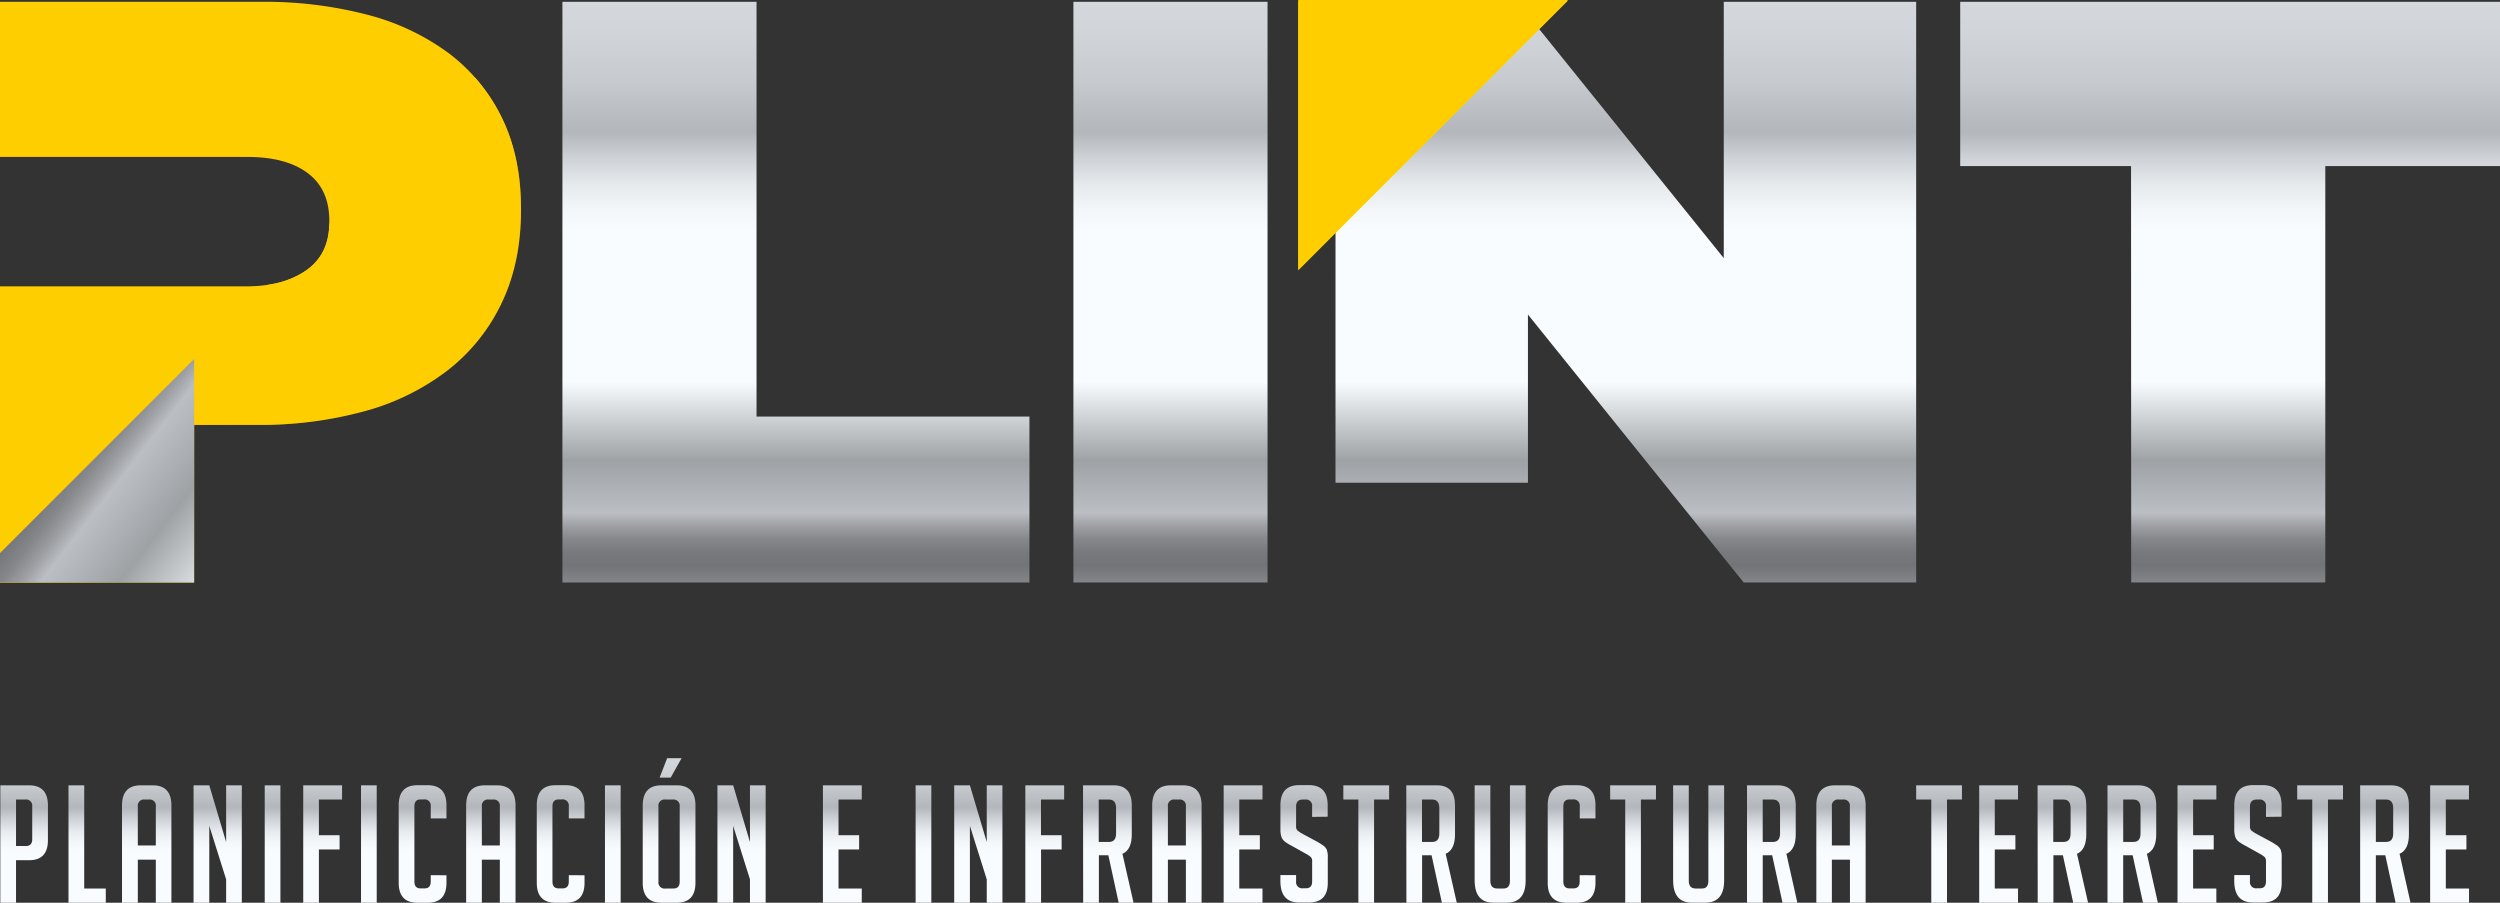 <svg xmlns="http://www.w3.org/2000/svg" xmlns:xlink="http://www.w3.org/1999/xlink" viewBox="0 0 901.54 325.54"><rect x="0" y="0" width="901.54" height="325.54" fill="#333333" stroke="none"/><defs><style>.cls-1{isolation:isolate;}.cls-2{fill:url(#Silver_04);}.cls-3{fill:url(#Silver_04-2);}.cls-4{fill:url(#Silver_04-3);}.cls-5{fill:url(#Silver_04-4);}.cls-6{fill:url(#Silver_04-5);}.cls-7{fill:url(#Silver_04-6);}.cls-8{fill:url(#Silver_04-7);}.cls-9{fill:url(#Silver_04-8);}.cls-10{fill:url(#Silver_04-9);}.cls-11{fill:url(#Silver_04-10);}.cls-12{fill:url(#Silver_04-11);}.cls-13{fill:url(#Silver_04-12);}.cls-14{fill:url(#Silver_04-13);}.cls-15{fill:url(#Silver_04-14);}.cls-16{fill:url(#Silver_04-15);}.cls-17{fill:url(#Silver_04-16);}.cls-18{fill:url(#Silver_04-17);}.cls-19{fill:url(#Silver_04-18);}.cls-20{fill:url(#Silver_04-19);}.cls-21{fill:url(#Silver_04-20);}.cls-22{fill:url(#Silver_04-21);}.cls-23{fill:url(#Silver_04-22);}.cls-24{fill:url(#Silver_04-23);}.cls-25{fill:url(#Silver_04-24);}.cls-26{fill:url(#Silver_04-25);}.cls-27{fill:url(#Silver_04-26);}.cls-28{fill:url(#Silver_04-27);}.cls-29{fill:url(#Silver_04-28);}.cls-30{fill:url(#Silver_04-29);}.cls-31{fill:url(#Silver_04-30);}.cls-32{fill:url(#Silver_04-31);}.cls-33{fill:url(#Silver_04-32);}.cls-34{fill:url(#Silver_04-33);}.cls-35{fill:url(#Silver_04-34);}.cls-36{fill:url(#Silver_04-35);}.cls-37{fill:url(#Silver_04-36);}.cls-38{fill:url(#Silver_04-37);}.cls-39{fill:url(#Silver_04-38);}.cls-40{fill:url(#Silver_04-39);}.cls-41{fill:url(#Silver_04-40);}.cls-42{fill:url(#Silver_04-41);}.cls-43{fill:url(#Silver_04-42);}.cls-44{fill:#ffce00;}.cls-45{mix-blend-mode:multiply;fill:url(#linear-gradient);}.cls-46{fill:url(#Silver_04-43);}</style><linearGradient id="Silver_04" x1="8.7" y1="265.47" x2="8.7" y2="368.85" gradientUnits="userSpaceOnUse"><stop offset="0" stop-color="#d6d9de"/><stop offset="0.09" stop-color="#d2d6da"/><stop offset="0.17" stop-color="#c7cbcf"/><stop offset="0.24" stop-color="#b5b9bd"/><stop offset="0.25" stop-color="#b4b8bc"/><stop offset="0.29" stop-color="#cfd3d7"/><stop offset="0.33" stop-color="#e6eaed"/><stop offset="0.37" stop-color="#f4f7fa"/><stop offset="0.4" stop-color="#f9fcff"/><stop offset="0.63" stop-color="#f9fcff"/><stop offset="0.75" stop-color="#9fa2a5"/><stop offset="0.83" stop-color="#bbbec3"/><stop offset="0.85" stop-color="#9d9fa3"/><stop offset="0.87" stop-color="#85878b"/><stop offset="0.89" stop-color="#77797c"/><stop offset="0.91" stop-color="#727477"/><stop offset="0.92" stop-color="#797b7e"/><stop offset="0.95" stop-color="#8c8e92"/><stop offset="0.97" stop-color="#abaeb2"/><stop offset="1" stop-color="#d6d9de"/></linearGradient><linearGradient id="Silver_04-2" x1="31.43" y1="265.47" x2="31.43" y2="368.85" xlink:href="#Silver_04"/><linearGradient id="Silver_04-3" x1="52.95" y1="265.47" x2="52.95" y2="368.85" xlink:href="#Silver_04"/><linearGradient id="Silver_04-4" x1="78.5" y1="265.47" x2="78.5" y2="368.85" xlink:href="#Silver_04"/><linearGradient id="Silver_04-5" x1="98.29" y1="265.47" x2="98.29" y2="368.85" xlink:href="#Silver_04"/><linearGradient id="Silver_04-6" x1="116.39" y1="265.47" x2="116.39" y2="368.85" xlink:href="#Silver_04"/><linearGradient id="Silver_04-7" x1="133.02" y1="265.47" x2="133.02" y2="368.85" xlink:href="#Silver_04"/><linearGradient id="Silver_04-8" x1="152.42" y1="265.47" x2="152.42" y2="368.85" xlink:href="#Silver_04"/><linearGradient id="Silver_04-9" x1="177" y1="265.47" x2="177" y2="368.85" xlink:href="#Silver_04"/><linearGradient id="Silver_04-10" x1="202.18" y1="265.47" x2="202.18" y2="368.85" xlink:href="#Silver_04"/><linearGradient id="Silver_04-11" x1="220.99" y1="265.47" x2="220.99" y2="368.85" xlink:href="#Silver_04"/><linearGradient id="Silver_04-12" x1="241.27" y1="265.47" x2="241.27" y2="368.85" xlink:href="#Silver_04"/><linearGradient id="Silver_04-13" x1="267.42" y1="265.47" x2="267.42" y2="368.85" xlink:href="#Silver_04"/><linearGradient id="Silver_04-14" x1="303.77" y1="265.47" x2="303.77" y2="368.85" xlink:href="#Silver_04"/><linearGradient id="Silver_04-15" x1="333.02" y1="265.47" x2="333.02" y2="368.85" xlink:href="#Silver_04"/><linearGradient id="Silver_04-16" x1="352.8" y1="265.47" x2="352.8" y2="368.85" xlink:href="#Silver_04"/><linearGradient id="Silver_04-17" x1="376.76" y1="265.47" x2="376.76" y2="368.85" xlink:href="#Silver_04"/><linearGradient id="Silver_04-18" x1="399.64" y1="265.47" x2="399.64" y2="368.85" xlink:href="#Silver_04"/><linearGradient id="Silver_04-19" x1="424.41" y1="265.47" x2="424.41" y2="368.85" xlink:href="#Silver_04"/><linearGradient id="Silver_04-20" x1="448.29" y1="265.47" x2="448.29" y2="368.85" xlink:href="#Silver_04"/><linearGradient id="Silver_04-21" x1="470.28" y1="265.47" x2="470.28" y2="368.85" xlink:href="#Silver_04"/><linearGradient id="Silver_04-22" x1="492.68" y1="265.47" x2="492.68" y2="368.85" xlink:href="#Silver_04"/><linearGradient id="Silver_04-23" x1="516.21" y1="265.47" x2="516.21" y2="368.85" xlink:href="#Silver_04"/><linearGradient id="Silver_04-24" x1="540.97" y1="265.47" x2="540.97" y2="368.85" xlink:href="#Silver_04"/><linearGradient id="Silver_04-25" x1="566.74" y1="265.47" x2="566.74" y2="368.85" xlink:href="#Silver_04"/><linearGradient id="Silver_04-26" x1="588.91" y1="265.47" x2="588.91" y2="368.85" xlink:href="#Silver_04"/><linearGradient id="Silver_04-27" x1="612.55" y1="265.47" x2="612.55" y2="368.85" xlink:href="#Silver_04"/><linearGradient id="Silver_04-28" x1="639.08" y1="265.47" x2="639.08" y2="368.85" xlink:href="#Silver_04"/><linearGradient id="Silver_04-29" x1="663.85" y1="265.47" x2="663.85" y2="368.85" xlink:href="#Silver_04"/><linearGradient id="Silver_04-30" x1="699.29" y1="265.47" x2="699.29" y2="368.85" xlink:href="#Silver_04"/><linearGradient id="Silver_04-31" x1="720.75" y1="265.47" x2="720.75" y2="368.85" xlink:href="#Silver_04"/><linearGradient id="Silver_04-32" x1="743.86" y1="265.47" x2="743.86" y2="368.85" xlink:href="#Silver_04"/><linearGradient id="Silver_04-33" x1="769.1" y1="265.47" x2="769.1" y2="368.85" xlink:href="#Silver_04"/><linearGradient id="Silver_04-34" x1="792.27" y1="265.47" x2="792.27" y2="368.85" xlink:href="#Silver_04"/><linearGradient id="Silver_04-35" x1="814.26" y1="265.47" x2="814.26" y2="368.85" xlink:href="#Silver_04"/><linearGradient id="Silver_04-36" x1="836.66" y1="265.47" x2="836.66" y2="368.85" xlink:href="#Silver_04"/><linearGradient id="Silver_04-37" x1="860.19" y1="265.47" x2="860.19" y2="368.85" xlink:href="#Silver_04"/><linearGradient id="Silver_04-38" x1="883.36" y1="265.47" x2="883.36" y2="368.85" xlink:href="#Silver_04"/><linearGradient id="Silver_04-39" x1="287.03" y1="-11.33" x2="287.03" y2="225.23" xlink:href="#Silver_04"/><linearGradient id="Silver_04-40" x1="422.09" y1="-11.33" x2="422.09" y2="225.23" xlink:href="#Silver_04"/><linearGradient id="Silver_04-41" x1="586.32" y1="-11.33" x2="586.32" y2="225.23" xlink:href="#Silver_04"/><linearGradient id="Silver_04-42" x1="804.21" y1="-11.33" x2="804.21" y2="225.23" xlink:href="#Silver_04"/><linearGradient id="linear-gradient" x1="81.06" y1="113.97" x2="133.72" y2="171.97" gradientUnits="userSpaceOnUse"><stop offset="0.13" stop-color="#ffce00"/><stop offset="0.23" stop-color="#ffce00" stop-opacity="0.84"/><stop offset="0.46" stop-color="#ffce00" stop-opacity="0.49"/><stop offset="0.64" stop-color="#ffce00" stop-opacity="0.22"/><stop offset="0.78" stop-color="#ffce00" stop-opacity="0.06"/><stop offset="0.84" stop-color="#ffce00" stop-opacity="0"/></linearGradient><linearGradient id="Silver_04-43" x1="224.15" y1="316.86" x2="4.48" y2="146" xlink:href="#Silver_04"/></defs><g class="cls-1"><g id="Capa_2" data-name="Capa 2"><g id="Layer_1" data-name="Layer 1"><path class="cls-2" d="M.12,283.2H10.44c4.55,0,6.84,2.43,6.84,7.26V303c0,4.81-2.26,7.2-6.78,7.2H5.78v15.33H.12Zm5.66,21.88h3.6c1.49,0,2.24-.82,2.24-2.48V290.81a2.22,2.22,0,0,0-2.54-2.48H5.78Z"/><path class="cls-3" d="M38.15,325.54H24.7V283.2h5.67v37.21h7.78Z"/><path class="cls-4" d="M49.7,325.54H44V290.46c0-4.83,2.27-7.26,6.79-7.26h4.24c4.52,0,6.78,2.43,6.78,7.26v35.08H56.19V310H49.7Zm6.49-20.64V290.81a2.19,2.19,0,0,0-2.47-2.48H52.19a2.2,2.2,0,0,0-2.49,2.48V304.9Z"/><path class="cls-5" d="M81.55,303.67V283.2H87.2v42.34H81.55v-8.43l-6.08-19.29v27.72H69.8V283.2h5.67Z"/><path class="cls-6" d="M95.46,325.54V283.2h5.66v42.34Z"/><path class="cls-7" d="M122.46,301.18v5.14H115v19.22h-5.65V283.2h14v5.13H115v12.85Z"/><path class="cls-8" d="M130.19,325.54V283.2h5.66v42.34Z"/><path class="cls-9" d="M161,315.64v2.71q0,7.2-6.78,7.19h-3.66q-6.78,0-6.78-7.19v-28c0-4.78,2.26-7.19,6.78-7.19h3.66c4.52,0,6.78,2.41,6.78,7.19v4.78h-5.67v-4.36a2.21,2.21,0,0,0-2.53-2.48h-1.12c-1.49,0-2.24.83-2.24,2.48v27.12c0,1.66.75,2.48,2.24,2.48h1.41c1.5,0,2.24-.82,2.24-2.48v-2.29Z"/><path class="cls-10" d="M173.76,325.54H168.1V290.46c0-4.83,2.26-7.26,6.78-7.26h4.25c4.52,0,6.78,2.43,6.78,7.26v35.08h-5.66V310h-6.49Zm6.49-20.64V290.81a2.19,2.19,0,0,0-2.48-2.48h-1.53a2.19,2.19,0,0,0-2.48,2.48V304.9Z"/><path class="cls-11" d="M210.79,315.64v2.71q0,7.2-6.78,7.19h-3.66q-6.78,0-6.78-7.19v-28c0-4.78,2.26-7.19,6.78-7.19H204c4.52,0,6.78,2.41,6.78,7.19v4.78h-5.66v-4.36a2.22,2.22,0,0,0-2.54-2.48h-1.12c-1.49,0-2.24.83-2.24,2.48v27.12c0,1.66.75,2.48,2.24,2.48h1.41c1.5,0,2.25-.82,2.25-2.48v-2.29Z"/><path class="cls-12" d="M218.16,325.54V283.2h5.66v42.34Z"/><path class="cls-13" d="M238.62,325.54c-4.57,0-6.84-2.39-6.84-7.19V290.46c0-4.83,2.26-7.26,6.77-7.26H244c4.52,0,6.79,2.43,6.79,7.26v27.89q0,7.2-6.85,7.19Zm1.36-5.13h2.88c1.49,0,2.25-.82,2.25-2.48V290.81a2.23,2.23,0,0,0-2.54-2.48h-2.65a2.19,2.19,0,0,0-2.48,2.48v27.12A2.21,2.21,0,0,0,240,320.41Zm1.89-40h-4l2.72-7h5.2Z"/><path class="cls-14" d="M270.45,303.67V283.2h5.66v42.34h-5.66v-8.43l-6.06-19.29v27.72h-5.67V283.2h5.67Z"/><path class="cls-15" d="M296.76,325.54V283.2h14v5.13h-8.38v12.85h7.43v5.14h-7.43v14.09h8.38v5.13Z"/><path class="cls-16" d="M330.19,325.54V283.2h5.66v42.34Z"/><path class="cls-17" d="M355.84,303.67V283.2h5.65v42.34h-5.65v-8.43l-6.08-19.29v27.72H344.1V283.2h5.66Z"/><path class="cls-18" d="M382.84,301.18v5.14h-7.42v19.22h-5.67V283.2h14v5.13h-8.36v12.85Z"/><path class="cls-19" d="M390.56,283.2h11.08c4.33,0,6.5,2.43,6.5,7.26V300.9q0,5.53-3.37,7l4,17.63h-5.36l-3.72-17.1h-3.42v17.1h-5.66Zm5.66,20.41h3.72c1.69,0,2.53-1,2.53-3.07V291.4c0-2-.84-3.07-2.53-3.07h-3.72Z"/><path class="cls-20" d="M421.16,325.54H415.5V290.46c0-4.83,2.26-7.26,6.79-7.26h4.25c4.51,0,6.77,2.43,6.77,7.26v35.08h-5.66V310h-6.49Zm6.49-20.64V290.81a2.19,2.19,0,0,0-2.48-2.48h-1.53a2.19,2.19,0,0,0-2.48,2.48V304.9Z"/><path class="cls-21" d="M441.27,325.54V283.2h14v5.13h-8.37v12.85h7.42v5.14h-7.42v14.09h8.37v5.13Z"/><path class="cls-22" d="M473.17,294.58v-3.71a2.22,2.22,0,0,0-2.48-2.54h-.88c-1.62,0-2.42.85-2.42,2.54v7a2.07,2.07,0,0,0,.47,1.59,11,11,0,0,0,1.54,1.06l5.36,2.89a25.22,25.22,0,0,1,2.5,1.56,4.07,4.07,0,0,1,1.16,1.36,7.6,7.6,0,0,1,.4,3v9q0,7.14-6.83,7.13h-3.48q-6.78,0-6.78-7.78v-2.12h5.66v2.29a2.22,2.22,0,0,0,2.54,2.48h1c1.5,0,2.25-.82,2.25-2.48v-7.19a2.11,2.11,0,0,0-.47-1.59,11,11,0,0,0-1.54-1.06l-5.36-3a16.47,16.47,0,0,1-2.57-1.59,3.76,3.76,0,0,1-1.15-1.68,8.69,8.69,0,0,1-.35-2.69v-8.66c0-4.83,2.26-7.26,6.78-7.26H472c4.53,0,6.78,2.43,6.78,7.26v4.12Z"/><path class="cls-23" d="M495.51,288.33v37.21h-5.66V288.33h-5.42V283.2h16.51v5.13Z"/><path class="cls-24" d="M507.13,283.2h11.08c4.33,0,6.49,2.43,6.49,7.26V300.9q0,5.53-3.37,7l4,17.63h-5.37l-3.71-17.1h-3.42v17.1h-5.66Zm5.66,20.41h3.71c1.69,0,2.54-1,2.54-3.07V291.4c0-2-.85-3.07-2.54-3.07h-3.71Z"/><path class="cls-25" d="M550.17,283.2v34.32q0,8-6.84,8h-4.77q-6.78,0-6.78-8.08V283.2h5.66v34.44c0,1.85.82,2.77,2.47,2.77h2.3c1.53,0,2.3-.92,2.3-2.77V283.2Z"/><path class="cls-26" d="M575.35,315.64v2.71q0,7.2-6.78,7.19h-3.66q-6.78,0-6.78-7.19v-28c0-4.78,2.26-7.19,6.78-7.19h3.66c4.52,0,6.78,2.41,6.78,7.19v4.78h-5.66v-4.36a2.22,2.22,0,0,0-2.54-2.48H566c-1.49,0-2.24.83-2.24,2.48v27.12c0,1.66.75,2.48,2.24,2.48h1.42c1.49,0,2.24-.82,2.24-2.48v-2.29Z"/><path class="cls-27" d="M591.74,288.33v37.21h-5.66V288.33h-5.43V283.2h16.52v5.13Z"/><path class="cls-28" d="M621.75,283.2v34.32q0,8-6.84,8h-4.77q-6.78,0-6.78-8.08V283.2H609v34.44c0,1.85.83,2.77,2.47,2.77h2.3c1.53,0,2.3-.92,2.3-2.77V283.2Z"/><path class="cls-29" d="M630,283.2h11.08c4.32,0,6.49,2.43,6.49,7.26V300.9q0,5.53-3.37,7l3.95,17.63H642.8l-3.72-17.1h-3.41v17.1H630Zm5.66,20.41h3.71c1.7,0,2.54-1,2.54-3.07V291.4c0-2-.84-3.07-2.54-3.07h-3.71Z"/><path class="cls-30" d="M660.6,325.54H655V290.46c0-4.83,2.26-7.26,6.78-7.26H666c4.52,0,6.78,2.43,6.78,7.26v35.08h-5.66V310H660.6Zm6.49-20.64V290.81a2.19,2.19,0,0,0-2.47-2.48h-1.54a2.19,2.19,0,0,0-2.48,2.48V304.9Z"/><path class="cls-31" d="M702.12,288.33v37.21h-5.67V288.33H691V283.2h16.51v5.13Z"/><path class="cls-32" d="M713.73,325.54V283.2h14v5.13h-8.38v12.85h7.43v5.14h-7.43v14.09h8.38v5.13Z"/><path class="cls-33" d="M734.78,283.2h11.09c4.32,0,6.48,2.43,6.48,7.26V300.9q0,5.53-3.36,7l4,17.63h-5.36l-3.72-17.1h-3.42v17.1h-5.66Zm5.66,20.41h3.71c1.7,0,2.54-1,2.54-3.07V291.4c0-2-.84-3.07-2.54-3.07h-3.71Z"/><path class="cls-34" d="M760,283.2h11.09c4.31,0,6.48,2.43,6.48,7.26V300.9c0,3.69-1.13,6-3.36,7l3.95,17.63h-5.37l-3.72-17.1h-3.41v17.1H760Zm5.66,20.41h3.71c1.69,0,2.54-1,2.54-3.07V291.4c0-2-.85-3.07-2.54-3.07h-3.71Z"/><path class="cls-35" d="M785.25,325.54V283.2h14v5.13h-8.38v12.85h7.43v5.14h-7.43v14.09h8.38v5.13Z"/><path class="cls-36" d="M817.15,294.58v-3.71a2.22,2.22,0,0,0-2.47-2.54h-.89c-1.61,0-2.42.85-2.42,2.54v7a2.11,2.11,0,0,0,.47,1.59,11.64,11.64,0,0,0,1.54,1.06l5.37,2.89a26.5,26.5,0,0,1,2.5,1.56,4.16,4.16,0,0,1,1.15,1.36,7.55,7.55,0,0,1,.41,3v9q0,7.14-6.84,7.13h-3.48q-6.78,0-6.78-7.78v-2.12h5.66v2.29a2.21,2.21,0,0,0,2.54,2.48h1c1.49,0,2.24-.82,2.24-2.48v-7.19a2.11,2.11,0,0,0-.47-1.59,11.4,11.4,0,0,0-1.53-1.06l-5.37-3a16.47,16.47,0,0,1-2.57-1.59,3.76,3.76,0,0,1-1.15-1.68,8.69,8.69,0,0,1-.35-2.69v-8.66c0-4.83,2.26-7.26,6.78-7.26H816c4.51,0,6.77,2.43,6.77,7.26v4.12Z"/><path class="cls-37" d="M839.5,288.33v37.21h-5.66V288.33h-5.43V283.2h16.51v5.13Z"/><path class="cls-38" d="M851.11,283.2H862.2c4.32,0,6.49,2.43,6.49,7.26V300.9q0,5.53-3.37,7l3.95,17.63H863.9l-3.71-17.1h-3.42v17.1h-5.66Zm5.66,20.41h3.71c1.69,0,2.54-1,2.54-3.07V291.4c0-2-.85-3.07-2.54-3.07h-3.71Z"/><path class="cls-39" d="M876.35,325.54V283.2h14v5.13H882v12.85h7.43v5.14H882v14.09h8.37v5.13Z"/><path class="cls-40" d="M202.82.65h70V150.22h98.41v59.83H202.82Z"/><path class="cls-41" d="M387.09.65h70v209.4h-70Z"/><path class="cls-42" d="M481.62.65h65.51l74.49,92.44V.65H691v209.4H628.8L551,113.43v60.64h-69.4Z"/><path class="cls-43" d="M768.49,59.88H706.88V.65H901.54V59.88h-63V210.05h-70Z"/><polygon class="cls-44" points="468.17 97.49 468.17 0.23 565.42 0.23 468.17 97.49"/><path class="cls-44" d="M181,42.54A64.29,64.29,0,0,0,161.84,19.2,85,85,0,0,0,132.38,5.29,146.62,146.62,0,0,0,94.23.65H0V56.59H89.15q14.05,0,21.83,5.84t7.78,17.19v.61q0,11.37-8.22,17.2t-21.69,5.83H0V210.05H70V153.22H92.74a142.85,142.85,0,0,0,38.73-4.93,85.94,85.94,0,0,0,30.07-14.82A67.14,67.14,0,0,0,181,109.09q6.89-14.52,6.88-33.35v-.6Q187.86,56.6,181,42.54Z"/><path class="cls-45" d="M110.54,97.43a31.9,31.9,0,0,1-13.74,5.23L0,199.46v10.59H70V153.22H92.74a142.85,142.85,0,0,0,38.73-4.93,85.94,85.94,0,0,0,30.07-14.82A67.14,67.14,0,0,0,181,109.09q6.89-14.52,6.88-33.35v-.6q0-18.54-6.88-32.6a65.59,65.59,0,0,0-9.6-14.45L118.74,80.72Q118.56,91.72,110.54,97.43Z"/><polygon class="cls-46" points="70.02 129.44 0 199.46 0 210.05 70 210.05 70 153.22 70.02 153.22 70.02 129.44"/><polygon class="cls-44" points="468.17 97.26 468.17 0 565.43 0 468.17 97.26"/></g></g></g></svg>